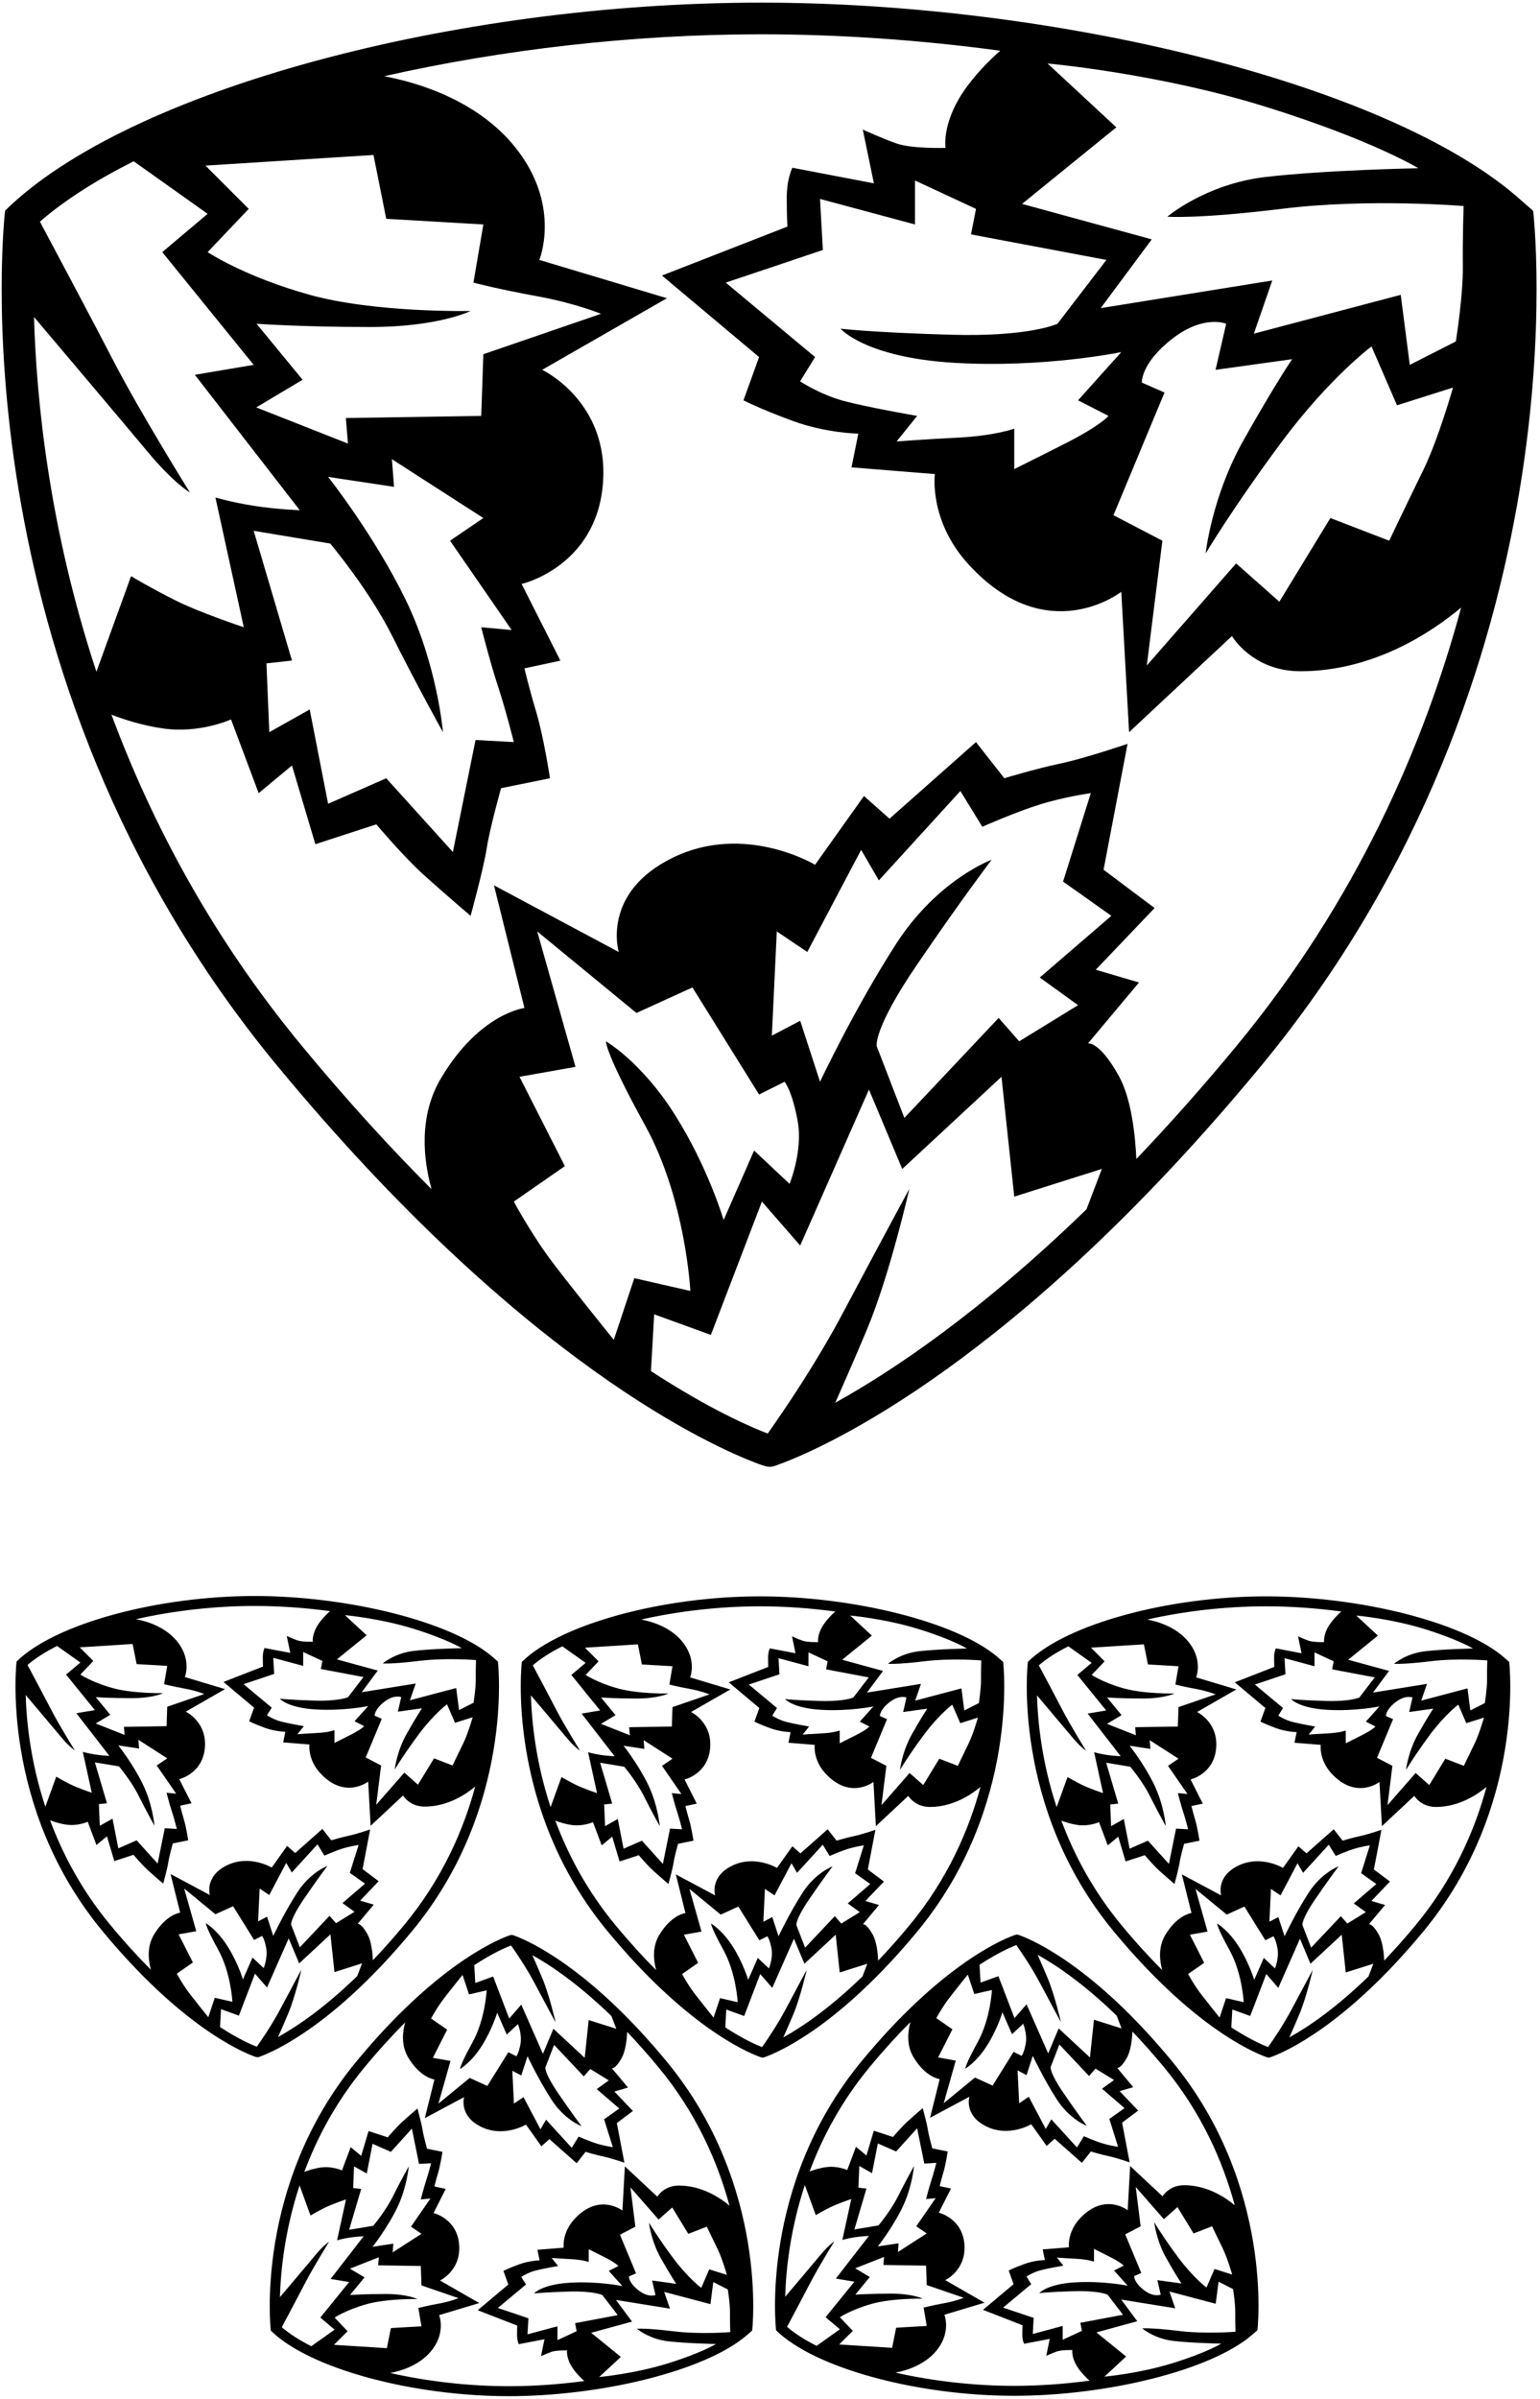 <?xml version="1.0" encoding="UTF-8"?>
<svg xmlns="http://www.w3.org/2000/svg" xmlns:xlink="http://www.w3.org/1999/xlink" width="438pt" height="682pt" viewBox="0 0 438 682" version="1.1">
<g id="surface1">
<path style=" stroke:none;fill-rule:nonzero;fill:rgb(0%,0%,0%);fill-opacity:1;" d="M 215.883 416.254 C 218.938 417.383 219.266 417.188 221.703 416.285 C 234.57 411.523 288.707 387.68 358.602 303.129 C 451.602 190.629 436.051 59.949 436.051 59.949 C 436.051 59.949 432.684 56.965 430.965 55.5 C 393.188 23.379 299.574 0.75 216.387 0.75 C 129.457 0.75 36.441 25.461 1.449 59.887 C 1.449 59.887 -14.102 190.566 78.898 303.066 C 148.945 387.801 203.164 411.562 215.883 416.254 Z M 174.566 380.934 C 174.566 380.934 164.441 368.395 157.887 359.887 C 151.336 351.383 146.141 341.621 146.141 341.621 L 160.656 331.539 L 147.754 306.141 L 163.68 303.316 L 152.793 264.812 L 181.016 287.996 L 196.941 280.738 L 215.895 311.18 L 223.152 307.551 C 223.152 307.551 225.387 310.328 226.887 318.828 C 228.387 327.328 224.562 336.582 224.562 336.582 L 214.48 327.105 L 205.812 346.863 C 205.812 346.863 201.387 331.828 191.887 316.828 C 182.387 301.828 172.348 296.059 172.348 296.059 C 172.348 296.059 171.969 299.07 183.508 320.016 C 195.043 340.961 196.34 367.023 196.34 367.023 L 180.41 363.395 Z M 316.09 260.379 L 295.727 277.914 L 306.613 285.777 L 289.879 296.059 L 284.031 289.406 L 257.223 317.832 L 249.359 297.473 C 249.359 297.473 248.164 292.805 260.812 274.258 C 273.461 255.715 282.02 244.449 282.02 244.449 C 282.02 244.449 266.672 250.043 254.867 268.359 C 243.062 286.68 233.23 307.551 233.23 307.551 L 227.586 290.215 L 219.523 294.445 L 220.934 264.812 L 229.602 270.656 L 244.922 241.629 L 249.965 250.297 L 273.148 224.895 L 279.383 235.059 C 279.383 235.059 288.664 230.93 295.766 228.715 C 302.863 226.5 310.242 225.5 310.242 225.5 L 302.355 250.633 Z M 309.004 343.828 C 278.746 373.164 253.816 389.797 237.551 398.816 C 239.824 393.727 243.09 386.297 246.586 377.957 C 253.086 362.457 258.633 337.992 258.633 337.992 C 258.633 337.992 251.133 351.801 239.93 372.914 C 232.176 387.527 223.164 400.781 218.348 407.566 C 213.641 405.777 201.98 400.781 185.141 389.816 L 186.059 373.676 L 202.184 379.52 L 216.699 341.621 L 227.586 354.121 L 247.141 309.77 L 256.617 332.348 L 284.84 306.141 L 288.469 340.211 L 313.387 332.328 Z M 297.945 18.055 C 297.945 18.055 329.387 20.828 359.887 30.328 C 390.387 39.828 403.387 47.828 403.387 47.828 C 403.387 47.828 376.887 48.328 359.887 50.328 C 342.887 52.328 332.016 61.602 332.016 61.602 C 332.016 61.602 340.387 62.332 364.887 59.332 C 389.387 56.332 416.281 58.578 416.281 58.578 C 416.281 58.578 415.961 67.203 416.055 75.703 C 416.145 84.203 414.062 97.082 414.062 97.082 L 400.961 103.734 L 398.387 83.828 L 356.609 94.863 L 361.852 79.746 L 313.062 87.605 L 327.578 68.051 L 290.688 57.973 L 317.5 36.199 Z M 316.691 146.473 L 331.207 111.598 L 324.758 108.773 C 324.758 108.773 324.387 103.328 333.387 96.328 C 342.387 89.328 348.746 92.043 348.746 92.043 L 345.723 105.145 L 367.496 102.121 C 367.496 102.121 362.621 109.258 353.621 125.258 C 344.621 141.258 342.898 157.359 342.898 157.359 C 342.898 157.359 350.75 144.191 364.387 125.828 C 378.02 107.461 390.074 98.492 390.074 98.492 L 397.332 115.227 L 413.258 110.188 C 413.258 110.188 409.074 124.953 404.762 133.73 C 400.445 142.512 395.113 153.73 395.113 153.73 L 378.383 147.281 L 363.867 171.07 L 351.57 160.184 L 326.168 189.211 L 330.602 153.73 Z M 315.281 118.25 C 315.281 118.25 313.016 121.02 302.785 126.184 C 292.555 131.352 288.469 133.371 288.469 133.371 L 288.469 121.879 C 288.469 121.879 282.883 123.879 272.887 124.391 C 262.891 124.902 255.004 125.508 255.004 125.508 L 260.852 118.25 C 260.852 118.25 246.887 115.828 240.07 114.016 C 233.262 112.199 227.559 108.422 227.559 108.422 L 231.82 101.516 L 206.418 80.352 L 234.035 71.074 L 233.23 56.562 L 260.246 63.816 L 260.246 51.32 L 277.582 59.383 L 276.172 66.641 L 314.676 73.898 L 300.766 92.043 C 300.766 92.043 292.887 95.824 270.387 95.168 C 247.883 94.516 239.078 93.453 239.078 93.453 C 239.078 93.453 246.008 101.656 271.508 103.156 C 297.008 104.656 318.91 100.105 318.91 100.105 L 306.613 113.816 Z M 106.223 44.062 L 109.852 62.207 L 137.473 63.816 L 134.648 80.352 C 134.648 80.352 141.684 82.207 152.684 84.207 C 163.684 86.207 170.938 89.219 170.938 89.219 L 137.473 100.711 L 136.867 118.25 L 98.363 118.855 L 98.965 126.113 L 72.887 115.828 L 86.062 107.969 L 72.961 92.043 C 72.961 92.043 85.762 92.973 105.262 92.973 C 124.762 92.973 133.844 88.414 133.844 88.414 C 133.844 88.414 106.754 89 88.117 83.828 C 69.484 78.66 59.051 71.68 59.051 71.68 L 70.742 59.383 L 58.445 47.086 Z M 72.152 150.91 L 93.926 154.539 C 93.926 154.539 105.012 167.703 111.621 180.961 C 118.234 194.215 125.98 208.164 125.98 208.164 C 125.98 208.164 124.402 189.066 115.402 170.566 C 106.402 152.066 93.32 135.586 93.32 135.586 L 112.07 138.41 L 111.465 130.547 L 137.473 147.281 L 127.996 153.73 L 145.535 179.133 L 136.867 178.324 C 136.867 178.324 139.445 188.496 141.672 195.254 C 143.902 202.012 146.141 210.984 146.141 210.984 L 135.254 210.379 L 128.805 242.234 L 109.852 221.266 L 93.32 228.523 L 88.082 201.711 L 76.59 208.164 L 75.781 188.609 L 83.039 187.801 Z M 9.676 90.125 C 16.859 98.613 35.875 121.098 41.887 128.328 C 49.348 137.305 54.012 140.023 54.012 140.023 C 54.012 140.023 39.887 117.328 32.387 102.828 C 26.52 91.488 15.762 71.285 11.352 63.016 C 18.367 56.941 27.402 51.184 38.023 45.848 L 59.051 60.797 L 46.148 71.68 L 72.152 103.734 L 55.422 106.559 L 85.258 145.062 C 85.258 145.062 78.707 144.82 72.375 143.836 C 66.047 142.852 61.27 141.434 61.27 141.434 L 69.332 178.324 C 69.332 178.324 56.91 174.215 49.891 170.691 C 42.867 167.172 37.277 163.812 37.277 163.812 L 27.418 190.977 C 14.039 150.41 10.355 114.02 9.676 90.125 Z M 46.379 207.109 C 56.879 208.609 65.703 204.535 65.703 204.535 L 73.566 225.5 L 83.039 217.637 L 89.691 240.016 L 107.031 234.371 C 107.031 234.371 114.75 243.523 120.496 248.715 C 126.246 253.902 133.844 260.379 133.844 260.379 C 133.844 260.379 137.496 247.137 138.438 241.137 C 139.383 235.141 142.512 224.09 142.512 224.09 L 156.422 221.266 C 156.422 221.266 154.66 209.59 152.484 202.32 C 150.305 195.051 149.164 190.02 149.164 190.02 L 159.387 187.828 L 148.359 166.027 C 148.359 166.027 169.465 161.203 171.465 137.703 C 173.465 114.203 154.203 105.145 154.203 105.145 L 189.688 84.785 L 153.398 73.898 C 153.398 73.898 159.395 59.391 147.754 43.457 C 136.926 28.633 118.621 23.422 109.27 21.668 C 142.52 14.145 179.77 9.75 216.387 9.75 C 239.039 9.75 262.137 11.41 284.473 14.418 C 281.352 17.18 277.148 21.344 273.855 26.285 C 267.855 35.285 268.914 42.047 268.914 42.047 C 268.914 42.047 259.379 42.348 254.945 40.777 C 250.508 39.207 245.387 36.828 245.387 36.828 L 248.551 52.125 L 225.367 47.691 C 225.367 47.691 223.766 50.703 223.766 56.203 C 223.766 61.703 223.957 64.422 223.957 64.422 L 188.273 78.336 L 215.895 101.516 L 211.457 113.816 C 211.457 113.816 215.938 116.16 225.438 119.66 C 234.938 123.16 244.117 123.289 244.117 123.289 L 242.18 132.875 L 265.891 134.781 C 265.891 134.781 264.066 148.078 275.57 160.578 C 297.887 184.828 318.91 168.246 318.91 168.246 L 321.129 208.164 L 350.387 180.828 C 350.387 180.828 356.184 190.844 369.879 190.84 C 390.695 190.836 407.27 179.684 415.57 172.742 C 405.055 211.637 385.953 255.918 351.664 297.395 C 341.832 309.289 332.316 319.953 323.195 329.512 C 322.895 322.906 321.832 312.434 318.227 305.934 C 312.645 295.875 309.434 296.664 309.434 296.664 L 323.949 279.328 L 311.652 275.699 L 328.387 258.16 L 313.871 247.273 L 320.691 211.48 C 320.691 211.48 308.676 215.582 301.531 217.086 C 294.391 218.59 285.645 221.266 285.645 221.266 L 277.582 210.984 L 252.988 232.758 L 245.73 226.309 L 231.82 245.863 C 231.82 245.863 211.887 233.828 191.387 243.828 C 170.887 253.828 175.977 270.656 175.977 270.656 L 140.496 251.707 L 149.164 286.586 C 149.164 286.586 136.43 288.039 125.43 306.539 C 118.969 317.406 120.43 329.75 122.734 338.09 C 111.098 326.438 98.738 312.945 85.836 297.332 C 60.246 266.379 43.117 233.863 31.703 203.188 C 35.184 204.535 40.465 206.266 46.379 207.109 "/>
<path style=" stroke:none;fill-rule:nonzero;fill:rgb(0%,0%,0%);fill-opacity:1;" d="M 260.922 549.105 C 290.215 513.668 285.316 472.504 285.316 472.504 C 285.316 472.504 284.258 471.562 283.715 471.102 C 271.812 460.984 242.324 453.855 216.121 453.855 C 188.738 453.855 159.441 461.641 148.418 472.484 C 148.418 472.484 143.52 513.648 172.812 549.086 C 194.879 575.777 211.957 583.262 215.965 584.738 C 216.926 585.094 217.031 585.035 217.797 584.75 C 221.852 583.25 238.902 575.738 260.922 549.105 Z M 241.812 459.309 C 241.812 459.309 251.715 460.184 261.324 463.176 C 270.93 466.164 275.027 468.688 275.027 468.688 C 275.027 468.688 266.68 468.844 261.324 469.473 C 255.969 470.105 252.547 473.023 252.547 473.023 C 252.547 473.023 255.18 473.254 262.898 472.312 C 270.617 471.367 279.09 472.074 279.09 472.074 C 279.09 472.074 278.988 474.789 279.016 477.469 C 279.047 480.145 278.391 484.203 278.391 484.203 L 274.262 486.297 L 273.449 480.027 L 260.293 483.504 L 261.941 478.738 L 246.574 481.219 L 251.148 475.059 L 239.527 471.883 L 247.973 465.023 Z M 247.719 499.762 L 252.289 488.773 L 250.258 487.887 C 250.258 487.887 250.141 486.168 252.977 483.965 C 255.812 481.758 257.816 482.613 257.816 482.613 L 256.863 486.742 L 263.723 485.789 C 263.723 485.789 262.188 488.035 259.352 493.078 C 256.516 498.117 255.973 503.188 255.973 503.188 C 255.973 503.188 258.445 499.039 262.742 493.258 C 267.035 487.473 270.836 484.645 270.836 484.645 L 273.121 489.918 L 278.137 488.328 C 278.137 488.328 276.82 492.98 275.461 495.746 C 274.102 498.512 272.422 502.047 272.422 502.047 L 267.148 500.016 L 262.578 507.508 L 258.703 504.078 L 250.703 513.223 L 252.102 502.047 Z M 247.273 490.867 C 247.273 490.867 246.562 491.742 243.34 493.367 C 240.113 494.996 238.828 495.633 238.828 495.633 L 238.828 492.012 C 238.828 492.012 237.07 492.641 233.922 492.805 C 230.77 492.965 228.285 493.156 228.285 493.156 L 230.129 490.867 C 230.129 490.867 225.73 490.105 223.586 489.535 C 221.438 488.965 219.641 487.773 219.641 487.773 L 220.984 485.598 L 212.98 478.93 L 221.684 476.012 L 221.43 471.438 L 229.938 473.723 L 229.938 469.785 L 235.398 472.328 L 234.953 474.613 L 247.086 476.898 L 242.703 482.613 C 242.703 482.613 240.219 483.805 233.133 483.598 C 226.043 483.395 223.27 483.059 223.27 483.059 C 223.27 483.059 225.453 485.641 233.484 486.113 C 241.52 486.586 248.418 485.152 248.418 485.152 L 244.543 489.473 Z M 181.422 467.5 L 182.562 473.215 L 191.266 473.723 L 190.375 478.93 C 190.375 478.93 192.59 479.516 196.059 480.145 C 199.52 480.777 201.805 481.727 201.805 481.727 L 191.266 485.344 L 191.074 490.867 L 178.945 491.059 L 179.137 493.348 L 170.922 490.105 L 175.07 487.633 L 170.945 482.613 C 170.945 482.613 174.977 482.906 181.117 482.906 C 187.262 482.906 190.121 481.473 190.121 481.473 C 190.121 481.473 181.59 481.656 175.719 480.027 C 169.848 478.398 166.562 476.199 166.562 476.199 L 170.246 472.328 L 166.371 468.453 Z M 170.688 501.156 L 177.547 502.301 C 177.547 502.301 181.039 506.445 183.121 510.621 C 185.203 514.797 187.645 519.191 187.645 519.191 C 187.645 519.191 187.148 513.176 184.312 507.348 C 181.477 501.523 177.355 496.328 177.355 496.328 L 183.262 497.219 L 183.074 494.742 L 191.266 500.016 L 188.281 502.047 L 193.805 510.047 L 191.074 509.793 C 191.074 509.793 191.887 512.996 192.59 515.125 C 193.289 517.254 193.996 520.078 193.996 520.078 L 190.566 519.891 L 188.535 529.922 L 182.562 523.32 L 177.355 525.605 L 175.707 517.16 L 172.086 519.191 L 171.832 513.031 L 174.117 512.777 Z M 151.008 482.012 C 153.273 484.684 159.262 491.766 161.156 494.043 C 163.508 496.871 164.973 497.727 164.973 497.727 C 164.973 497.727 160.523 490.578 158.164 486.012 C 156.316 482.438 152.926 476.074 151.535 473.469 C 153.746 471.559 156.594 469.742 159.938 468.062 L 166.562 472.77 L 162.496 476.199 L 170.688 486.297 L 165.418 487.188 L 174.816 499.316 C 174.816 499.316 172.754 499.238 170.762 498.93 C 168.766 498.617 167.262 498.172 167.262 498.172 L 169.801 509.793 C 169.801 509.793 165.887 508.496 163.676 507.391 C 161.465 506.277 159.703 505.223 159.703 505.223 L 156.598 513.777 C 152.383 501 151.223 489.535 151.008 482.012 Z M 202.949 573.613 C 202.949 573.613 199.762 569.664 197.695 566.984 C 195.633 564.305 193.996 561.23 193.996 561.23 L 198.566 558.055 L 194.504 550.055 L 199.52 549.164 L 196.09 537.035 L 204.98 544.34 L 209.996 542.051 L 215.969 551.641 L 218.254 550.496 C 218.254 550.496 218.957 551.371 219.43 554.051 C 219.902 556.727 218.699 559.645 218.699 559.645 L 215.523 556.656 L 212.793 562.883 C 212.793 562.883 211.398 558.145 208.406 553.422 C 205.41 548.695 202.25 546.879 202.25 546.879 C 202.25 546.879 202.133 547.828 205.766 554.426 C 209.398 561.023 209.809 569.23 209.809 569.23 L 204.789 568.09 Z M 247.527 535.641 L 241.113 541.164 L 244.543 543.641 L 239.273 546.879 L 237.43 544.781 L 228.984 553.738 L 226.508 547.324 C 226.508 547.324 226.133 545.852 230.117 540.012 C 234.102 534.172 236.797 530.621 236.797 530.621 C 236.797 530.621 231.961 532.383 228.242 538.152 C 224.523 543.926 221.43 550.496 221.43 550.496 L 219.648 545.035 L 217.109 546.371 L 217.555 537.035 L 220.285 538.879 L 225.113 529.734 L 226.699 532.465 L 234.004 524.461 L 235.965 527.664 C 235.965 527.664 238.891 526.363 241.129 525.664 C 243.363 524.969 245.688 524.652 245.688 524.652 L 243.203 532.57 Z M 245.297 561.926 C 235.766 571.168 227.914 576.406 222.789 579.246 C 223.504 577.645 224.531 575.305 225.637 572.676 C 227.684 567.793 229.43 560.086 229.43 560.086 C 229.43 560.086 227.066 564.438 223.539 571.09 C 221.098 575.691 218.258 579.867 216.738 582.004 C 215.258 581.438 211.586 579.867 206.281 576.41 L 206.57 571.328 L 211.648 573.168 L 216.223 561.23 L 219.648 565.168 L 225.809 551.195 L 228.797 558.309 L 237.684 550.055 L 238.828 560.785 L 246.676 558.305 Z M 245.434 547.07 L 250.004 541.609 L 246.133 540.465 L 251.402 534.941 L 246.828 531.512 L 248.977 520.238 C 248.977 520.238 245.191 521.527 242.941 522.004 C 240.691 522.477 237.938 523.32 237.938 523.32 L 235.398 520.078 L 227.652 526.938 L 225.367 524.906 L 220.984 531.066 C 220.984 531.066 214.703 527.277 208.246 530.426 C 201.789 533.574 203.395 538.879 203.395 538.879 L 192.219 532.906 L 194.949 543.895 C 194.949 543.895 190.938 544.352 187.473 550.18 C 185.438 553.602 185.895 557.492 186.621 560.117 C 182.957 556.449 179.062 552.195 175 547.281 C 166.938 537.527 161.543 527.285 157.945 517.625 C 159.047 518.051 160.707 518.594 162.57 518.859 C 165.879 519.332 168.656 518.047 168.656 518.047 L 171.133 524.652 L 174.117 522.176 L 176.215 529.227 L 181.676 527.445 C 181.676 527.445 184.105 530.328 185.918 531.965 C 187.73 533.602 190.121 535.641 190.121 535.641 C 190.121 535.641 191.273 531.469 191.57 529.578 C 191.867 527.688 192.852 524.207 192.852 524.207 L 197.234 523.32 C 197.234 523.32 196.68 519.641 195.992 517.352 C 195.309 515.062 194.949 513.477 194.949 513.477 L 198.168 512.785 L 194.695 505.922 C 194.695 505.922 201.344 504.398 201.973 496.996 C 202.602 489.594 196.535 486.742 196.535 486.742 L 207.711 480.328 L 196.281 476.898 C 196.281 476.898 198.172 472.328 194.504 467.309 C 191.094 462.641 185.328 461 182.383 460.445 C 192.855 458.074 204.59 456.691 216.121 456.691 C 223.258 456.691 230.531 457.215 237.57 458.164 C 236.586 459.031 235.262 460.344 234.227 461.902 C 232.336 464.734 232.668 466.863 232.668 466.863 C 232.668 466.863 229.664 466.961 228.27 466.465 C 226.871 465.973 225.258 465.223 225.258 465.223 L 226.254 470.039 L 218.953 468.645 C 218.953 468.645 218.445 469.594 218.445 471.324 C 218.445 473.059 218.508 473.914 218.508 473.914 L 207.266 478.297 L 215.969 485.598 L 214.57 489.473 C 214.57 489.473 215.98 490.211 218.973 491.312 C 221.965 492.418 224.855 492.457 224.855 492.457 L 224.246 495.477 L 231.715 496.078 C 231.715 496.078 231.141 500.266 234.766 504.203 C 241.793 511.84 248.418 506.617 248.418 506.617 L 249.117 519.191 L 258.332 510.582 C 258.332 510.582 260.156 513.734 264.473 513.734 C 271.027 513.734 276.25 510.223 278.863 508.035 C 275.551 520.285 269.535 534.234 258.734 547.301 C 255.637 551.047 252.641 554.406 249.766 557.414 C 249.672 555.336 249.34 552.035 248.203 549.988 C 246.445 546.82 245.434 547.07 245.434 547.07 "/>
<path style=" stroke:none;fill-rule:nonzero;fill:rgb(0%,0%,0%);fill-opacity:1;" d="M 427.637 471.102 C 415.738 460.984 386.25 453.855 360.047 453.855 C 332.664 453.855 303.363 461.641 292.34 472.484 C 292.34 472.484 287.441 513.648 316.738 549.086 C 338.801 575.773 355.883 583.262 359.887 584.738 C 360.852 585.094 360.953 585.031 361.723 584.746 C 365.773 583.246 382.828 575.734 404.844 549.105 C 434.137 513.664 429.238 472.504 429.238 472.504 C 429.238 472.504 428.18 471.562 427.637 471.102 Z M 325.344 467.496 L 326.488 473.215 L 335.188 473.723 L 334.301 478.93 C 334.301 478.93 336.516 479.516 339.98 480.145 C 343.445 480.773 345.73 481.723 345.73 481.723 L 335.188 485.344 L 334.996 490.867 L 322.867 491.059 L 323.059 493.344 L 314.844 490.105 L 318.996 487.629 L 314.867 482.613 C 314.867 482.613 318.898 482.902 325.039 482.902 C 331.184 482.902 334.047 481.469 334.047 481.469 C 334.047 481.469 325.512 481.652 319.645 480.023 C 313.773 478.398 310.484 476.199 310.484 476.199 L 314.168 472.324 L 310.297 468.449 Z M 314.613 501.152 L 321.473 502.297 C 321.473 502.297 324.965 506.445 327.047 510.621 C 329.129 514.797 331.57 519.188 331.57 519.188 C 331.57 519.188 331.07 513.176 328.238 507.348 C 325.402 501.52 321.281 496.328 321.281 496.328 L 327.188 497.219 L 326.996 494.742 L 335.188 500.012 L 332.203 502.043 L 337.73 510.047 L 334.996 509.789 C 334.996 509.789 335.809 512.996 336.512 515.121 C 337.215 517.25 337.918 520.078 337.918 520.078 L 334.488 519.887 L 332.457 529.922 L 326.488 523.316 L 321.281 525.602 L 319.629 517.156 L 316.012 519.188 L 315.758 513.027 L 318.043 512.773 Z M 294.934 482.008 C 297.195 484.684 303.184 491.766 305.078 494.039 C 307.43 496.867 308.898 497.727 308.898 497.727 C 308.898 497.727 304.449 490.578 302.086 486.008 C 300.238 482.438 296.852 476.074 295.461 473.469 C 297.672 471.555 300.516 469.742 303.863 468.062 L 310.484 472.77 L 306.422 476.199 L 314.613 486.297 L 309.344 487.184 L 318.742 499.312 C 318.742 499.312 316.676 499.234 314.684 498.926 C 312.691 498.617 311.184 498.172 311.184 498.172 L 313.723 509.789 C 313.723 509.789 309.812 508.496 307.602 507.387 C 305.387 506.277 303.629 505.219 303.629 505.219 L 300.523 513.773 C 296.309 500.996 295.148 489.535 294.934 482.008 Z M 346.871 573.609 C 346.871 573.609 343.684 569.66 341.617 566.98 C 339.555 564.301 337.918 561.227 337.918 561.227 L 342.492 558.055 L 338.426 550.051 L 343.445 549.16 L 340.016 537.035 L 348.906 544.336 L 353.922 542.051 L 359.891 551.641 L 362.176 550.496 C 362.176 550.496 362.883 551.371 363.352 554.047 C 363.824 556.727 362.621 559.641 362.621 559.641 L 359.445 556.656 L 356.715 562.879 C 356.715 562.879 355.32 558.145 352.328 553.418 C 349.336 548.691 346.176 546.879 346.176 546.879 C 346.176 546.879 346.055 547.824 349.688 554.422 C 353.324 561.02 353.73 569.23 353.73 569.23 L 348.715 568.086 Z M 391.453 535.637 L 385.039 541.16 L 388.469 543.637 L 383.195 546.879 L 381.355 544.781 L 372.91 553.734 L 370.434 547.32 C 370.434 547.32 370.055 545.852 374.039 540.008 C 378.023 534.168 380.719 530.621 380.719 530.621 C 380.719 530.621 375.887 532.383 372.168 538.152 C 368.449 543.922 365.352 550.496 365.352 550.496 L 363.574 545.035 L 361.035 546.367 L 361.48 537.035 L 364.211 538.875 L 369.035 529.73 L 370.621 532.461 L 377.926 524.461 L 379.891 527.66 C 379.891 527.66 382.812 526.359 385.051 525.664 C 387.285 524.965 389.609 524.648 389.609 524.648 L 387.129 532.566 Z M 389.219 561.922 C 379.688 571.164 371.836 576.402 366.715 579.242 C 367.43 577.641 368.457 575.301 369.559 572.676 C 371.605 567.789 373.355 560.086 373.355 560.086 C 373.355 560.086 370.992 564.434 367.465 571.086 C 365.02 575.688 362.184 579.863 360.664 582 C 359.18 581.438 355.508 579.863 350.203 576.41 L 350.492 571.324 L 355.574 573.164 L 360.145 561.227 L 363.574 565.164 L 369.734 551.195 L 372.719 558.309 L 381.609 550.051 L 382.754 560.785 L 390.602 558.301 Z M 402.66 547.297 C 399.562 551.043 396.562 554.402 393.691 557.414 C 393.598 555.336 393.262 552.035 392.125 549.984 C 390.367 546.816 389.355 547.066 389.355 547.066 L 393.93 541.605 L 390.055 540.461 L 395.324 534.938 L 390.754 531.508 L 392.902 520.234 C 392.902 520.234 389.117 521.527 386.867 522 C 384.617 522.473 381.863 523.316 381.863 523.316 L 379.324 520.078 L 371.574 526.938 L 369.289 524.906 L 364.906 531.062 C 364.906 531.062 358.629 527.273 352.172 530.422 C 345.715 533.574 347.316 538.875 347.316 538.875 L 336.141 532.906 L 338.871 543.891 C 338.871 543.891 334.859 544.352 331.395 550.176 C 329.359 553.602 329.82 557.488 330.547 560.113 C 326.883 556.445 322.988 552.195 318.922 547.277 C 310.863 537.527 305.469 527.285 301.871 517.621 C 302.969 518.047 304.633 518.59 306.496 518.859 C 309.801 519.328 312.582 518.047 312.582 518.047 L 315.059 524.648 L 318.043 522.176 L 320.137 529.223 L 325.598 527.445 C 325.598 527.445 328.031 530.328 329.844 531.965 C 331.652 533.598 334.047 535.637 334.047 535.637 C 334.047 535.637 335.195 531.465 335.492 529.574 C 335.789 527.688 336.777 524.207 336.777 524.207 L 341.156 523.316 C 341.156 523.316 340.602 519.641 339.918 517.348 C 339.23 515.059 338.871 513.473 338.871 513.473 L 342.09 512.785 L 338.617 505.918 C 338.617 505.918 345.266 504.398 345.895 496.996 C 346.527 489.594 340.461 486.738 340.461 486.738 L 351.637 480.324 L 340.203 476.895 C 340.203 476.895 342.094 472.328 338.426 467.309 C 335.016 462.637 329.25 460.996 326.305 460.445 C 336.777 458.074 348.512 456.691 360.047 456.691 C 367.184 456.691 374.457 457.211 381.492 458.16 C 380.508 459.031 379.188 460.344 378.148 461.898 C 376.258 464.734 376.594 466.863 376.594 466.863 C 376.594 466.863 373.59 466.957 372.191 466.465 C 370.797 465.969 369.18 465.219 369.18 465.219 L 370.18 470.039 L 362.875 468.641 C 362.875 468.641 362.371 469.59 362.371 471.32 C 362.371 473.055 362.43 473.91 362.43 473.91 L 351.191 478.293 L 359.891 485.598 L 358.492 489.469 C 358.492 489.469 359.906 490.211 362.898 491.312 C 365.891 492.414 368.781 492.453 368.781 492.453 L 368.172 495.473 L 375.641 496.074 C 375.641 496.074 375.066 500.266 378.688 504.199 C 385.719 511.84 392.34 506.617 392.34 506.617 L 393.039 519.188 L 402.254 510.578 C 402.254 510.578 404.082 513.734 408.395 513.73 C 414.953 513.73 420.172 510.219 422.789 508.031 C 419.477 520.281 413.461 534.23 402.66 547.297 Z M 377.41 486.113 C 385.441 486.586 392.34 485.152 392.34 485.152 L 388.469 489.469 L 391.199 490.867 C 391.199 490.867 390.484 491.738 387.262 493.367 C 384.039 494.992 382.754 495.629 382.754 495.629 L 382.754 492.012 C 382.754 492.012 380.992 492.641 377.844 492.801 C 374.695 492.961 372.211 493.152 372.211 493.152 L 374.051 490.867 C 374.051 490.867 369.652 490.105 367.508 489.531 C 365.359 488.961 363.566 487.77 363.566 487.77 L 364.906 485.598 L 356.906 478.93 L 365.605 476.008 L 365.352 471.434 L 373.863 473.723 L 373.863 469.785 L 379.324 472.324 L 378.879 474.609 L 391.008 476.895 L 386.625 482.613 C 386.625 482.613 384.145 483.805 377.055 483.598 C 369.969 483.391 367.195 483.055 367.195 483.055 C 367.195 483.055 369.379 485.641 377.41 486.113 Z M 394.184 487.883 C 394.184 487.883 394.066 486.164 396.898 483.961 C 399.734 481.758 401.738 482.613 401.738 482.613 L 400.785 486.738 L 407.645 485.785 C 407.645 485.785 406.109 488.035 403.273 493.074 C 400.441 498.113 399.898 503.188 399.898 503.188 C 399.898 503.188 402.371 499.039 406.664 493.254 C 410.961 487.469 414.758 484.645 414.758 484.645 L 417.043 489.914 L 422.059 488.328 C 422.059 488.328 420.742 492.977 419.383 495.742 C 418.023 498.508 416.344 502.043 416.344 502.043 L 411.074 500.012 L 406.504 507.504 L 402.629 504.074 L 394.629 513.219 L 396.023 502.043 L 391.641 499.758 L 396.215 488.77 Z M 422.941 477.465 C 422.969 480.145 422.312 484.199 422.312 484.199 L 418.188 486.297 L 417.375 480.023 L 404.215 483.5 L 405.867 478.738 L 390.5 481.215 L 395.07 475.055 L 383.449 471.879 L 391.895 465.02 L 385.738 459.305 C 385.738 459.305 395.641 460.18 405.246 463.172 C 414.855 466.164 418.949 468.684 418.949 468.684 C 418.949 468.684 410.602 468.844 405.246 469.473 C 399.895 470.102 396.469 473.023 396.469 473.023 C 396.469 473.023 399.105 473.254 406.824 472.309 C 414.539 471.363 423.012 472.07 423.012 472.07 C 423.012 472.07 422.91 474.789 422.941 477.465 "/>
<path style=" stroke:none;fill-rule:nonzero;fill:rgb(0%,0%,0%);fill-opacity:1;" d="M 117.215 549.004 C 146.512 513.566 141.613 472.402 141.613 472.402 C 141.613 472.402 140.551 471.461 140.012 471 C 128.109 460.883 98.621 453.754 72.418 453.754 C 45.035 453.754 15.738 461.535 4.715 472.383 C 4.715 472.383 -0.184 513.547 29.109 548.984 C 51.176 575.672 68.254 583.16 72.258 584.637 C 73.223 584.992 73.328 584.93 74.094 584.648 C 78.148 583.148 95.199 575.637 117.215 549.004 Z M 98.109 459.203 C 98.109 459.203 108.012 460.078 117.621 463.07 C 127.227 466.062 131.324 468.582 131.324 468.582 C 131.324 468.582 122.977 468.742 117.621 469.371 C 112.266 470 108.84 472.922 108.84 472.922 C 108.84 472.922 111.477 473.152 119.195 472.207 C 126.914 471.262 135.387 471.969 135.387 471.969 C 135.387 471.969 135.285 474.688 135.312 477.363 C 135.344 480.043 134.688 484.098 134.688 484.098 L 130.559 486.195 L 129.746 479.922 L 116.59 483.398 L 118.238 478.637 L 102.871 481.113 L 107.445 474.953 L 95.824 471.777 L 104.27 464.922 Z M 104.016 499.656 L 108.586 488.672 L 106.555 487.781 C 106.555 487.781 106.438 486.066 109.273 483.859 C 112.109 481.656 114.113 482.512 114.113 482.512 L 113.16 486.637 L 120.02 485.688 C 120.02 485.688 118.484 487.934 115.648 492.973 C 112.812 498.016 112.27 503.086 112.27 503.086 C 112.27 503.086 114.742 498.938 119.039 493.152 C 123.332 487.367 127.129 484.543 127.129 484.543 L 129.414 489.812 L 134.434 488.227 C 134.434 488.227 133.113 492.879 131.758 495.645 C 130.398 498.406 128.719 501.941 128.719 501.941 L 123.445 499.91 L 118.875 507.402 L 115 503.977 L 107 513.117 L 108.395 501.941 Z M 103.57 490.766 C 103.57 490.766 102.855 491.637 99.633 493.266 C 96.41 494.895 95.125 495.527 95.125 495.527 L 95.125 491.91 C 95.125 491.91 93.367 492.539 90.219 492.699 C 87.066 492.863 84.582 493.051 84.582 493.051 L 86.426 490.766 C 86.426 490.766 82.027 490.004 79.879 489.434 C 77.734 488.859 75.938 487.672 75.938 487.672 L 77.281 485.496 L 69.277 478.828 L 77.977 475.906 L 77.723 471.336 L 86.234 473.621 L 86.234 469.684 L 91.695 472.223 L 91.25 474.508 L 103.379 476.797 L 98.996 482.512 C 98.996 482.512 96.516 483.703 89.43 483.496 C 82.34 483.289 79.566 482.953 79.566 482.953 C 79.566 482.953 81.75 485.539 89.781 486.012 C 97.816 486.484 104.715 485.051 104.715 485.051 L 100.84 489.367 Z M 37.719 467.398 L 38.859 473.113 L 47.562 473.621 L 46.672 478.828 C 46.672 478.828 48.887 479.414 52.352 480.043 C 55.816 480.672 58.102 481.621 58.102 481.621 L 47.562 485.242 L 47.371 490.766 L 35.242 490.957 L 35.43 493.242 L 27.215 490.004 L 31.367 487.527 L 27.238 482.512 C 27.238 482.512 31.273 482.805 37.414 482.805 C 43.555 482.805 46.418 481.367 46.418 481.367 C 46.418 481.367 37.883 481.551 32.016 479.926 C 26.145 478.297 22.859 476.098 22.859 476.098 L 26.543 472.223 L 22.668 468.352 Z M 26.984 501.055 L 33.844 502.195 C 33.844 502.195 37.336 506.344 39.418 510.52 C 41.5 514.695 43.941 519.09 43.941 519.09 C 43.941 519.09 43.445 513.074 40.609 507.246 C 37.773 501.418 33.652 496.227 33.652 496.227 L 39.559 497.117 L 39.367 494.641 L 47.562 499.91 L 44.578 501.941 L 50.102 509.945 L 47.371 509.691 C 47.371 509.691 48.184 512.895 48.883 515.023 C 49.586 517.148 50.293 519.977 50.293 519.977 L 46.863 519.785 L 44.832 529.82 L 38.859 523.215 L 33.652 525.504 L 32.004 517.055 L 28.383 519.09 L 28.129 512.93 L 30.414 512.676 Z M 7.305 481.906 C 9.57 484.582 15.559 491.664 17.453 493.941 C 19.801 496.77 21.27 497.625 21.27 497.625 C 21.27 497.625 16.82 490.477 14.461 485.906 C 12.609 482.336 9.223 475.973 7.832 473.367 C 10.043 471.453 12.891 469.641 16.234 467.961 L 22.859 472.668 L 18.793 476.098 L 26.984 486.195 L 21.715 487.082 L 31.113 499.211 C 31.113 499.211 29.051 499.137 27.055 498.824 C 25.062 498.516 23.555 498.07 23.555 498.07 L 26.098 509.691 C 26.098 509.691 22.184 508.395 19.973 507.285 C 17.762 506.176 16 505.117 16 505.117 L 12.895 513.676 C 8.68 500.895 7.52 489.434 7.305 481.906 Z M 59.246 573.512 C 59.246 573.512 56.055 569.562 53.992 566.883 C 51.926 564.203 50.293 561.129 50.293 561.129 L 54.863 557.953 L 50.801 549.949 L 55.816 549.062 L 52.387 536.934 L 61.277 544.234 L 66.293 541.949 L 72.262 551.539 L 74.551 550.395 C 74.551 550.395 75.254 551.27 75.727 553.945 C 76.199 556.625 74.992 559.539 74.992 559.539 L 71.82 556.555 L 69.09 562.777 C 69.09 562.777 67.695 558.043 64.699 553.316 C 61.707 548.594 58.547 546.773 58.547 546.773 C 58.547 546.773 58.426 547.723 62.062 554.32 C 65.695 560.922 66.102 569.129 66.102 569.129 L 61.086 567.984 Z M 103.824 535.535 L 97.41 541.059 L 100.84 543.535 L 95.57 546.773 L 93.727 544.68 L 85.281 553.633 L 82.805 547.219 C 82.805 547.219 82.43 545.75 86.414 539.91 C 90.398 534.066 93.094 530.52 93.094 530.52 C 93.094 530.52 88.258 532.281 84.539 538.051 C 80.82 543.82 77.723 550.395 77.723 550.395 L 75.945 544.934 L 73.406 546.27 L 73.852 536.934 L 76.582 538.773 L 81.406 529.629 L 82.996 532.359 L 90.297 524.359 L 92.262 527.562 C 92.262 527.562 95.188 526.262 97.422 525.562 C 99.66 524.863 101.984 524.551 101.984 524.551 L 99.5 532.465 Z M 101.594 561.824 C 92.062 571.062 84.211 576.301 79.086 579.145 C 79.801 577.539 80.828 575.199 81.93 572.574 C 83.977 567.691 85.727 559.984 85.727 559.984 C 85.727 559.984 83.363 564.332 79.836 570.984 C 77.395 575.586 74.555 579.762 73.035 581.898 C 71.555 581.336 67.883 579.762 62.578 576.309 L 62.863 571.223 L 67.945 573.066 L 72.52 561.129 L 75.945 565.062 L 82.105 551.094 L 85.09 558.207 L 93.98 549.949 L 95.125 560.684 L 102.973 558.199 Z M 101.73 546.965 L 106.301 541.504 L 102.426 540.363 L 107.699 534.836 L 103.125 531.406 L 105.273 520.133 C 105.273 520.133 101.488 521.426 99.238 521.898 C 96.988 522.371 94.234 523.215 94.234 523.215 L 91.695 519.977 L 83.949 526.836 L 81.66 524.805 L 77.281 530.965 C 77.281 530.965 71 527.172 64.543 530.324 C 58.086 533.473 59.691 538.773 59.691 538.773 L 48.512 532.805 L 51.242 543.789 C 51.242 543.789 47.23 544.25 43.77 550.074 C 41.73 553.5 42.191 557.387 42.918 560.016 C 39.254 556.344 35.359 552.094 31.297 547.176 C 23.234 537.426 17.84 527.184 14.242 517.52 C 15.34 517.945 17.004 518.492 18.867 518.758 C 22.176 519.23 24.953 517.945 24.953 517.945 L 27.43 524.551 L 30.414 522.074 L 32.512 529.121 L 37.973 527.344 C 37.973 527.344 40.402 530.227 42.215 531.863 C 44.023 533.496 46.418 535.535 46.418 535.535 C 46.418 535.535 47.57 531.363 47.867 529.477 C 48.16 527.586 49.148 524.105 49.148 524.105 L 53.531 523.215 C 53.531 523.215 52.977 519.539 52.289 517.246 C 51.602 514.957 51.242 513.371 51.242 513.371 L 54.465 512.684 L 50.988 505.816 C 50.988 505.816 57.641 504.297 58.27 496.895 C 58.898 489.492 52.832 486.637 52.832 486.637 L 64.008 480.227 L 52.578 476.797 C 52.578 476.797 54.465 472.227 50.801 467.207 C 47.391 462.535 41.621 460.895 38.676 460.344 C 49.152 457.973 60.883 456.59 72.418 456.59 C 79.555 456.59 86.828 457.109 93.867 458.059 C 92.883 458.93 91.559 460.242 90.523 461.797 C 88.633 464.633 88.965 466.762 88.965 466.762 C 88.965 466.762 85.961 466.855 84.566 466.363 C 83.168 465.867 81.555 465.117 81.555 465.117 L 82.551 469.938 L 75.246 468.539 C 75.246 468.539 74.742 469.488 74.742 471.223 C 74.742 472.953 74.805 473.812 74.805 473.812 L 63.562 478.191 L 72.262 485.496 L 70.867 489.367 C 70.867 489.367 72.277 490.109 75.27 491.211 C 78.262 492.312 81.152 492.355 81.152 492.355 L 80.543 495.371 L 88.012 495.973 C 88.012 495.973 87.438 500.16 91.062 504.102 C 98.09 511.738 104.715 506.516 104.715 506.516 L 105.41 519.09 L 114.629 510.477 C 114.629 510.477 116.453 513.633 120.77 513.633 C 127.324 513.629 132.547 510.117 135.16 507.93 C 131.848 520.184 125.832 534.133 115.031 547.195 C 111.934 550.941 108.938 554.301 106.062 557.312 C 105.969 555.23 105.633 551.934 104.496 549.887 C 102.738 546.719 101.73 546.965 101.73 546.965 "/>
<path style=" stroke:none;fill-rule:nonzero;fill:rgb(0%,0%,0%);fill-opacity:1;" d="M 290.109 550.254 C 289.344 549.969 289.238 549.91 288.277 550.266 C 284.27 551.742 267.191 559.227 245.129 585.918 C 215.832 621.355 220.73 662.52 220.73 662.52 C 231.754 673.363 261.051 681.145 288.434 681.145 C 314.641 681.145 344.125 674.02 356.027 663.902 C 356.566 663.441 357.629 662.5 357.629 662.5 C 357.629 662.5 362.527 621.336 333.23 585.898 C 311.215 559.266 294.164 551.754 290.109 550.254 Z M 289.051 553 C 290.57 555.137 293.41 559.312 295.852 563.914 C 299.379 570.566 301.742 574.914 301.742 574.914 C 301.742 574.914 299.996 567.211 297.945 562.328 C 296.848 559.699 295.816 557.359 295.102 555.758 C 300.227 558.598 308.078 563.836 317.609 573.078 L 318.988 576.699 L 311.141 574.219 L 309.996 584.949 L 301.105 576.695 L 298.121 583.809 L 291.965 569.836 L 288.535 573.773 L 283.961 561.836 L 278.883 563.676 L 278.594 558.59 C 283.898 555.137 287.57 553.562 289.051 553 Z M 319.84 599.363 L 315.516 602.434 L 318 610.352 C 318 610.352 315.676 610.035 313.438 609.34 C 311.203 608.641 308.277 607.34 308.277 607.34 L 306.312 610.543 L 299.012 602.539 L 297.426 605.27 L 292.598 596.125 L 289.867 597.969 L 289.422 588.633 L 291.965 589.969 L 293.742 584.504 C 293.742 584.504 296.84 591.082 300.555 596.852 C 304.273 602.621 309.109 604.383 309.109 604.383 C 309.109 604.383 306.414 600.836 302.43 594.992 C 298.445 589.152 298.82 587.68 298.82 587.68 L 301.297 581.266 L 309.742 590.219 L 311.586 588.125 L 316.855 591.363 L 313.426 593.84 Z M 270.008 568.02 C 272.07 565.34 275.262 561.391 275.262 561.391 L 277.102 566.914 L 282.121 565.773 C 282.121 565.773 281.711 573.98 278.078 580.578 C 274.445 587.176 274.562 588.125 274.562 588.125 C 274.562 588.125 277.723 586.309 280.719 581.582 C 283.711 576.859 285.105 572.121 285.105 572.121 L 287.836 578.348 L 291.012 575.359 C 291.012 575.359 292.215 578.277 291.742 580.953 C 291.27 583.633 290.566 584.504 290.566 584.504 L 288.281 583.363 L 282.312 592.953 L 277.293 590.664 L 268.402 597.969 L 271.832 585.84 L 266.816 584.949 L 270.879 576.949 L 266.309 573.773 C 266.309 573.773 267.945 570.699 270.008 568.02 Z M 223.848 661.535 C 225.238 658.93 228.629 652.566 230.477 648.992 C 232.84 644.426 237.285 637.277 237.285 637.277 C 237.285 637.277 235.82 638.133 233.469 640.961 C 231.574 643.238 225.586 650.32 223.32 652.992 C 223.535 645.469 224.695 634.004 228.91 621.227 L 232.016 629.781 C 232.016 629.781 233.777 628.727 235.988 627.613 C 238.199 626.508 242.113 625.211 242.113 625.211 L 239.574 636.832 C 239.574 636.832 241.078 636.387 243.07 636.074 C 245.066 635.766 247.129 635.688 247.129 635.688 L 237.73 647.816 L 243.004 648.707 L 234.812 658.805 L 238.875 662.234 L 232.254 666.941 C 228.906 665.262 226.059 663.445 223.848 661.535 Z M 244.145 621.973 L 244.398 615.812 L 248.02 617.844 L 249.672 609.398 L 254.879 611.684 L 260.848 605.082 L 262.879 615.113 L 266.309 614.922 C 266.309 614.922 265.602 617.75 264.902 619.879 C 264.199 622.008 263.387 625.211 263.387 625.211 L 266.117 624.957 L 260.594 632.957 L 263.578 634.988 L 255.387 640.262 L 255.574 637.785 L 249.672 638.672 C 249.672 638.672 253.789 633.48 256.625 627.656 C 259.461 621.828 259.957 615.812 259.957 615.812 C 259.957 615.812 257.52 620.207 255.434 624.383 C 253.352 628.559 249.859 632.703 249.859 632.703 L 243.004 633.848 L 246.43 622.227 Z M 238.684 666.551 L 242.559 662.676 L 238.875 658.805 C 238.875 658.805 242.16 656.605 248.031 654.977 C 253.902 653.348 262.434 653.531 262.434 653.531 C 262.434 653.531 259.574 652.098 253.43 652.098 C 247.289 652.098 243.258 652.391 243.258 652.391 L 247.383 647.371 L 243.23 644.898 L 251.449 641.656 L 251.258 643.945 L 263.387 644.137 L 263.578 649.66 L 274.117 653.277 C 274.117 653.277 271.836 654.227 268.367 654.855 C 264.902 655.488 262.688 656.074 262.688 656.074 L 263.578 661.281 L 254.879 661.789 L 253.734 667.504 Z M 351.402 662.93 C 351.402 662.93 342.93 663.637 335.211 662.695 C 327.492 661.75 324.855 661.98 324.855 661.98 C 324.855 661.98 328.281 664.898 333.637 665.531 C 338.992 666.16 347.34 666.316 347.34 666.316 C 347.34 666.316 343.242 668.836 333.637 671.828 C 324.027 674.824 314.125 675.695 314.125 675.695 L 320.285 669.98 L 311.84 663.121 L 323.461 659.945 L 318.887 653.785 L 334.254 656.266 L 332.605 651.5 L 345.766 654.977 L 346.574 648.707 L 350.703 650.801 C 350.703 650.801 351.359 654.859 351.328 657.535 C 351.301 660.215 351.402 662.93 351.402 662.93 Z M 307.711 662.676 L 302.25 665.219 L 302.25 661.281 L 293.742 663.566 L 293.996 658.992 L 285.297 656.074 L 293.297 649.406 L 291.953 647.23 C 291.953 647.23 293.75 646.039 295.895 645.469 C 298.043 644.898 302.441 644.137 302.441 644.137 L 300.598 641.848 C 300.598 641.848 303.086 642.039 306.234 642.199 C 309.383 642.363 311.141 642.992 311.141 642.992 L 311.141 639.371 C 311.141 639.371 312.43 640.008 315.648 641.637 C 318.871 643.262 319.586 644.137 319.586 644.137 L 316.855 645.531 L 320.73 649.848 C 320.73 649.848 313.828 648.418 305.797 648.891 C 297.766 649.363 295.582 651.945 295.582 651.945 C 295.582 651.945 298.355 651.609 305.445 651.406 C 312.531 651.199 315.016 652.391 315.016 652.391 L 319.395 658.105 L 307.266 660.391 Z M 323.016 621.781 L 331.016 630.926 L 334.891 627.496 L 339.465 634.988 L 344.734 632.957 C 344.734 632.957 346.414 636.492 347.773 639.258 C 349.133 642.023 350.449 646.676 350.449 646.676 L 345.434 645.086 L 343.145 650.359 C 343.145 650.359 339.348 647.531 335.055 641.746 C 330.758 635.961 328.285 631.816 328.285 631.816 C 328.285 631.816 328.828 636.887 331.664 641.926 C 334.5 646.969 336.035 649.215 336.035 649.215 L 329.176 648.262 L 330.129 652.391 C 330.129 652.391 328.125 653.246 325.289 651.039 C 322.453 648.836 322.57 647.117 322.57 647.117 L 324.602 646.23 L 320.031 635.242 L 324.414 632.957 Z M 336.785 621.27 C 332.469 621.27 330.645 624.422 330.645 624.422 L 321.43 615.812 L 320.73 628.387 C 320.73 628.387 314.105 623.164 307.078 630.801 C 303.453 634.738 304.027 638.926 304.027 638.926 L 296.559 639.527 L 297.172 642.547 C 297.172 642.547 294.277 642.586 291.285 643.691 C 288.293 644.793 286.883 645.531 286.883 645.531 L 288.281 649.406 L 279.578 656.707 L 290.82 661.09 C 290.82 661.09 290.758 661.949 290.758 663.68 C 290.758 665.41 291.266 666.359 291.266 666.359 L 298.566 664.965 L 297.57 669.781 C 297.57 669.781 299.184 669.031 300.578 668.539 C 301.977 668.043 304.98 668.141 304.98 668.141 C 304.98 668.141 304.648 670.27 306.539 673.102 C 307.574 674.66 308.898 675.973 309.883 676.84 C 302.848 677.789 295.57 678.312 288.434 678.312 C 276.898 678.312 265.164 676.926 254.691 674.559 C 257.641 674.004 263.406 672.363 266.816 667.695 C 270.48 662.676 268.594 658.105 268.594 658.105 L 280.023 654.676 L 268.848 648.262 C 268.848 648.262 274.914 645.41 274.285 638.008 C 273.656 630.605 267.008 629.086 267.008 629.086 L 270.48 622.219 L 267.262 621.527 C 267.262 621.527 267.621 619.941 268.305 617.652 C 268.992 615.363 269.547 611.684 269.547 611.684 L 265.164 610.797 C 265.164 610.797 264.18 607.316 263.883 605.426 C 263.586 603.535 262.434 599.363 262.434 599.363 C 262.434 599.363 260.039 601.406 258.23 603.039 C 256.422 604.672 253.988 607.559 253.988 607.559 L 248.527 605.777 L 246.43 612.828 L 243.445 610.352 L 240.969 616.957 C 240.969 616.957 238.191 615.672 234.883 616.145 C 233.02 616.41 231.355 616.953 230.262 617.379 C 233.855 607.719 239.25 597.473 247.312 587.723 C 251.379 582.805 255.27 578.555 258.934 574.887 C 258.211 577.512 257.746 581.402 259.785 584.824 C 263.25 590.652 267.262 591.109 267.262 591.109 L 264.531 602.094 L 275.707 596.125 C 275.707 596.125 274.102 601.43 280.559 604.578 C 287.016 607.727 293.297 603.938 293.297 603.938 L 297.68 610.098 L 299.965 608.066 L 307.711 614.922 L 310.254 611.684 C 310.254 611.684 313.004 612.527 315.258 613 C 317.508 613.477 321.289 614.766 321.289 614.766 L 319.141 603.492 L 323.715 600.062 L 318.441 594.539 L 322.316 593.395 L 317.746 587.934 C 317.746 587.934 318.758 588.184 320.516 585.016 C 321.648 582.969 321.984 579.668 322.078 577.59 C 324.953 580.598 327.949 583.957 331.047 587.703 C 341.848 600.77 347.863 614.719 351.176 626.969 C 348.562 624.781 343.344 621.27 336.785 621.27 "/>
<path style=" stroke:none;fill-rule:nonzero;fill:rgb(0%,0%,0%);fill-opacity:1;" d="M 146.406 550.355 C 145.641 550.074 145.535 550.012 144.57 550.367 C 140.566 551.844 123.488 559.328 101.422 586.02 C 72.129 621.457 77.027 662.621 77.027 662.621 C 88.051 673.465 117.348 681.25 144.73 681.25 C 170.934 681.25 200.422 674.121 212.32 664.004 C 212.863 663.543 213.926 662.602 213.926 662.602 C 213.926 662.602 218.824 621.438 189.527 586 C 167.512 559.367 150.461 551.855 146.406 550.355 Z M 145.348 553.105 C 146.867 555.242 149.703 559.418 152.148 564.02 C 155.676 570.672 158.039 575.02 158.039 575.02 C 158.039 575.02 156.289 567.312 154.242 562.43 C 153.141 559.805 152.113 557.465 151.398 555.859 C 156.523 558.703 164.375 563.941 173.906 573.184 L 175.285 576.805 L 167.438 574.32 L 166.293 585.055 L 157.402 576.797 L 154.418 583.91 L 148.258 569.938 L 144.828 573.879 L 140.258 561.938 L 135.176 563.781 L 134.891 558.695 C 140.191 555.242 143.867 553.668 145.348 553.105 Z M 176.137 599.469 L 171.812 602.539 L 174.297 610.453 C 174.297 610.453 171.973 610.141 169.734 609.441 C 167.5 608.742 164.574 607.445 164.574 607.445 L 162.609 610.645 L 155.309 602.645 L 153.719 605.375 L 148.895 596.23 L 146.164 598.07 L 145.719 588.734 L 148.258 590.07 L 150.035 584.609 C 150.035 584.609 153.133 591.184 156.852 596.953 C 160.57 602.723 165.406 604.484 165.406 604.484 C 165.406 604.484 162.711 600.938 158.727 595.094 C 154.742 589.254 155.117 587.785 155.117 587.785 L 157.594 581.371 L 166.039 590.324 L 167.883 588.227 L 173.152 591.469 L 169.723 593.945 Z M 126.305 568.121 C 128.367 565.441 131.559 561.492 131.559 561.492 L 133.398 567.02 L 138.414 565.875 C 138.414 565.875 138.008 574.086 134.375 580.684 C 130.738 587.281 130.859 588.227 130.859 588.227 C 130.859 588.227 134.02 586.41 137.012 581.688 C 140.008 576.961 141.402 572.227 141.402 572.227 L 144.133 578.449 L 147.309 575.465 C 147.309 575.465 148.512 578.379 148.039 581.059 C 147.566 583.734 146.863 584.609 146.863 584.609 L 144.574 583.465 L 138.605 593.055 L 133.59 590.77 L 124.699 598.07 L 128.129 585.941 L 123.113 585.055 L 127.176 577.051 L 122.605 573.879 C 122.605 573.879 124.238 570.801 126.305 568.121 Z M 80.145 661.637 C 81.535 659.031 84.922 652.668 86.773 649.094 C 89.133 644.527 93.582 637.379 93.582 637.379 C 93.582 637.379 92.113 638.234 89.766 641.062 C 87.871 643.34 81.883 650.422 79.617 653.098 C 79.832 645.57 80.992 634.105 85.207 621.328 L 88.312 629.887 C 88.312 629.887 90.074 628.828 92.285 627.719 C 94.496 626.609 98.41 625.312 98.41 625.312 L 95.867 636.934 C 95.867 636.934 97.375 636.488 99.367 636.18 C 101.363 635.867 103.426 635.793 103.426 635.793 L 94.027 647.922 L 99.297 648.809 L 91.105 658.906 L 95.172 662.336 L 88.547 667.043 C 85.203 665.363 82.355 663.551 80.145 661.637 Z M 100.441 622.074 L 100.695 615.914 L 104.316 617.949 L 105.965 609.504 L 111.172 611.789 L 117.145 605.184 L 119.176 615.219 L 122.605 615.027 C 122.605 615.027 121.898 617.855 121.195 619.98 C 120.496 622.109 119.684 625.312 119.684 625.312 L 122.414 625.059 L 116.891 633.062 L 119.871 635.094 L 111.684 640.363 L 111.871 637.887 L 105.965 638.777 C 105.965 638.777 110.086 633.586 112.922 627.758 C 115.758 621.93 116.254 615.914 116.254 615.914 C 116.254 615.914 113.812 620.309 111.73 624.484 C 109.648 628.66 106.156 632.809 106.156 632.809 L 99.297 633.949 L 102.727 622.328 Z M 94.98 666.656 L 98.855 662.781 L 95.172 658.906 C 95.172 658.906 98.457 656.707 104.328 655.078 C 110.195 653.453 118.73 653.637 118.73 653.637 C 118.73 653.637 115.867 652.199 109.727 652.199 C 103.586 652.199 99.551 652.492 99.551 652.492 L 103.68 647.477 L 99.527 645 L 107.742 641.762 L 107.555 644.047 L 119.684 644.238 L 119.871 649.762 L 130.414 653.383 C 130.414 653.383 128.129 654.332 124.664 654.961 C 121.199 655.59 118.984 656.176 118.984 656.176 L 119.871 661.383 L 111.172 661.891 L 110.031 667.605 Z M 207.699 663.035 C 207.699 663.035 199.227 663.742 191.508 662.797 C 183.789 661.852 181.152 662.082 181.152 662.082 C 181.152 662.082 184.578 665.004 189.934 665.633 C 195.289 666.262 203.637 666.422 203.637 666.422 C 203.637 666.422 199.539 668.941 189.934 671.934 C 180.324 674.926 170.422 675.801 170.422 675.801 L 176.582 670.082 L 168.137 663.227 L 179.758 660.051 L 175.184 653.891 L 190.551 656.367 L 188.902 651.605 L 202.059 655.082 L 202.871 648.809 L 207 650.906 C 207 650.906 207.656 654.961 207.625 657.641 C 207.598 660.316 207.699 663.035 207.699 663.035 Z M 164.008 662.781 L 158.547 665.32 L 158.547 661.383 L 150.035 663.668 L 150.289 659.098 L 141.59 656.176 L 149.594 649.508 L 148.25 647.336 C 148.25 647.336 150.047 646.145 152.191 645.574 C 154.34 645 158.738 644.238 158.738 644.238 L 156.895 641.953 C 156.895 641.953 159.379 642.141 162.527 642.305 C 165.68 642.465 167.438 643.094 167.438 643.094 L 167.438 639.477 C 167.438 639.477 168.723 640.109 171.945 641.738 C 175.168 643.367 175.883 644.238 175.883 644.238 L 173.152 645.637 L 177.027 649.953 C 177.027 649.953 170.129 648.52 162.094 648.992 C 154.062 649.465 151.879 652.047 151.879 652.047 C 151.879 652.047 154.652 651.715 161.742 651.508 C 168.828 651.301 171.312 652.492 171.312 652.492 L 175.691 658.207 L 163.562 660.496 Z M 179.312 621.887 L 187.312 631.031 L 191.188 627.602 L 195.758 635.094 L 201.031 633.062 C 201.031 633.062 202.711 636.594 204.07 639.359 C 205.43 642.125 206.746 646.777 206.746 646.777 L 201.727 645.191 L 199.441 650.461 C 199.441 650.461 195.645 647.637 191.352 641.852 C 187.055 636.066 184.582 631.918 184.582 631.918 C 184.582 631.918 185.125 636.988 187.961 642.031 C 190.797 647.07 192.328 649.316 192.328 649.316 L 185.473 648.367 L 186.426 652.492 C 186.426 652.492 184.422 653.348 181.586 651.145 C 178.75 648.938 178.867 647.223 178.867 647.223 L 180.898 646.332 L 176.328 635.348 L 180.711 633.062 Z M 193.082 621.371 C 188.766 621.371 186.941 624.527 186.941 624.527 L 177.723 615.914 L 177.027 628.488 C 177.027 628.488 170.402 623.266 163.375 630.906 C 159.75 634.84 160.324 639.031 160.324 639.031 L 152.855 639.633 L 153.465 642.652 C 153.465 642.652 150.574 642.691 147.582 643.793 C 144.59 644.895 143.18 645.637 143.18 645.637 L 144.574 649.508 L 135.875 656.812 L 147.117 661.191 C 147.117 661.191 147.055 662.051 147.055 663.781 C 147.055 665.516 147.562 666.465 147.562 666.465 L 154.863 665.066 L 153.867 669.887 C 153.867 669.887 155.48 669.137 156.879 668.641 C 158.273 668.148 161.277 668.242 161.277 668.242 C 161.277 668.242 160.945 670.371 162.836 673.207 C 163.871 674.762 165.195 676.074 166.18 676.945 C 159.141 677.895 151.867 678.414 144.73 678.414 C 133.195 678.414 121.465 677.031 110.988 674.66 C 113.938 674.109 119.703 672.469 123.113 667.797 C 126.777 662.777 124.891 658.207 124.891 658.207 L 136.32 654.781 L 125.145 648.367 C 125.145 648.367 131.211 645.512 130.582 638.109 C 129.953 630.707 123.301 629.188 123.301 629.188 L 126.777 622.32 L 123.559 621.633 C 123.559 621.633 123.914 620.047 124.602 617.758 C 125.289 615.465 125.844 611.789 125.844 611.789 L 121.461 610.898 C 121.461 610.898 120.477 607.418 120.18 605.527 C 119.883 603.641 118.73 599.469 118.73 599.469 C 118.73 599.469 116.34 601.508 114.527 603.141 C 112.715 604.777 110.285 607.66 110.285 607.66 L 104.824 605.883 L 102.727 612.93 L 99.742 610.453 L 97.266 617.059 C 97.266 617.059 94.488 615.773 91.18 616.246 C 89.316 616.512 87.652 617.059 86.555 617.48 C 90.152 607.82 95.547 597.578 103.609 587.828 C 107.672 582.91 111.566 578.66 115.23 574.988 C 114.504 577.617 114.047 581.504 116.078 584.926 C 119.547 590.754 123.559 591.215 123.559 591.215 L 120.824 602.199 L 132.004 596.23 C 132.004 596.23 130.398 601.531 136.855 604.68 C 143.312 607.832 149.594 604.039 149.594 604.039 L 153.973 610.199 L 156.262 608.168 L 164.008 615.027 L 166.547 611.789 C 166.547 611.789 169.301 612.633 171.551 613.105 C 173.801 613.578 177.586 614.871 177.586 614.871 L 175.438 603.598 L 180.012 600.168 L 174.738 594.641 L 178.613 593.5 L 174.039 588.039 C 174.039 588.039 175.051 588.285 176.812 585.117 C 177.945 583.07 178.281 579.77 178.375 577.691 C 181.25 580.703 184.246 584.062 187.344 587.809 C 198.145 600.871 204.16 614.82 207.473 627.074 C 204.859 624.887 199.637 621.375 193.082 621.371 "/>
</g>
</svg>
